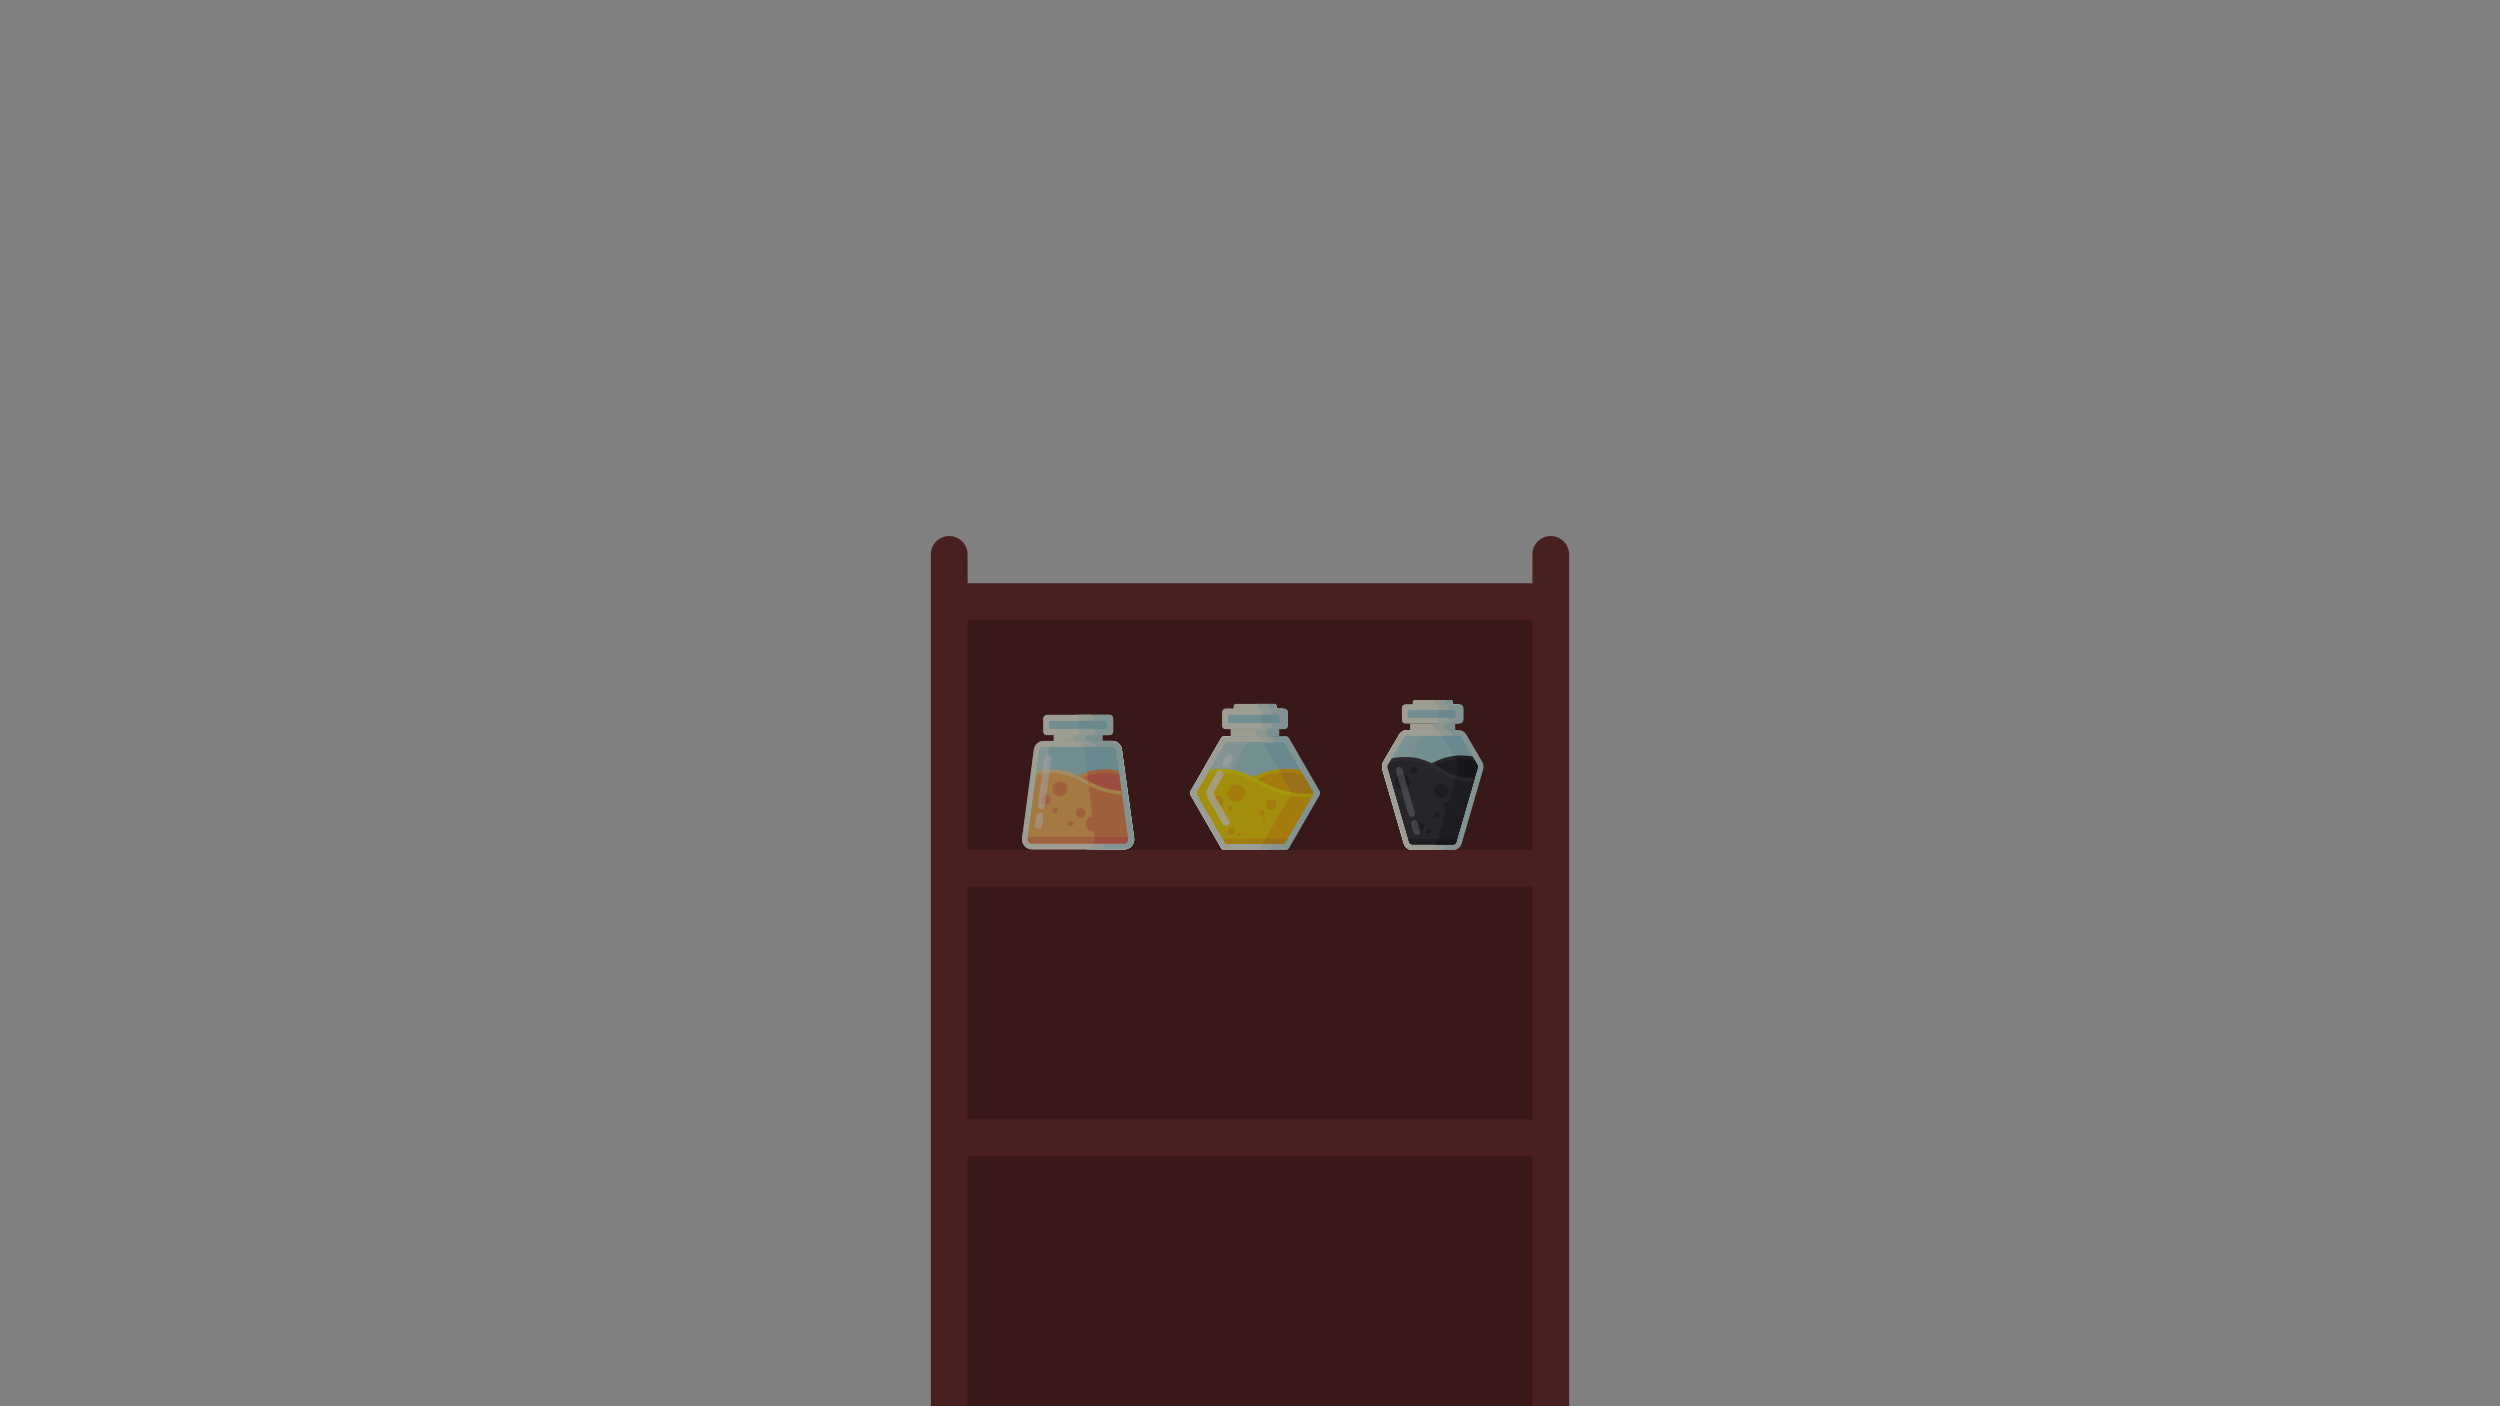 <?xml version="1.0" encoding="utf-8"?>
<!-- Generator: Adobe Illulstrator 22.1.0, SVG Export Plug-In . SVG Version: 6.00 Build 0)  -->
<svg version="1.1" id="Layer_1" xmlns="http://www.w3.org/2000/svg" xmlns:xlink="http://www.w3.org/1999/xlink" x="0px" y="0px"
	 viewBox="0 0 1920 1080" style="enable-background:new 0 0 1920 1080;" xml:space="preserve" class="potion-rack-left-svg">
<rect x="0" y="0" width="1920" height="1080" fill="#808080" stroke="none"/>
<style type="text/css">
	.lst0{fill:#381818;}
	.lst1{fill:#492020;}
	.lst2{fill:#F1F5D7;}
	.lst3{fill:#D6EBD4;}
	.lst4{fill:#B8E0D5;}
	.lst5{fill:#F3F7DE;}
	.lst6{fill:#DDEEDB;}
	.lst7{fill:#C4E5DC;}
	.lst8{fill:#AADCD9;}
	.lst9{fill:#9ED3D7;}
	.lst10{fill:#FFB957;}
	.lst11{fill:#F7914F;}
	.lst12{fill:#FFD889;}
	.lst13{fill:#F26F51;}
	.lst14{fill:#FEC763;}
	.lst15{opacity:0.5;fill:#FFFFFF;mix-blend-mode:soft-light;}
	.lst16{fill:#F99D5C;}
	.lst17{opacity:0.4;fill:#1c1923;enable-background:new;}
	.lst18{opacity:0.81;fill:#F3F7DE;}
	.lst19{opacity:0.81;fill:#AADCD9;}
	.lst20{fill:#FFDC00;}
	.lst21{fill:#FFBE00;}
	.lst22{fill:#FFF000;}
	.lst23{fill:#EDA80F;}
	.lst24{opacity:0.7;fill:#FFFFFF;mix-blend-mode:soft-light;}
	.lst25{opacity:0.2;fill:#FFFFFF;mix-blend-mode:soft-light;}
	.lst26{fill:#2D2D2D;}
	.lst27{fill:#1E1E1E;}
	.lst28{fill:#373737;}
	.lst29{fill:#141414;}
	.lst30{opacity:0.25;fill:#FFFFFF;mix-blend-mode:soft-light;}
</style>
<g>
	<rect x="733.8" y="460.7" class="lst0" width="456" height="619.3"/>
	<path class="lst1" d="M1191,411.7c-3.9,0-7.4,1.6-10,4.1s-4.1,6.1-4.1,10
		v22.1H743.1v-22.1c0-7.8-6.3-14.1-14.1-14.1
		c-3.9,0-7.4,1.6-10,4.1c-2.5,2.5-4.1,6.1-4.1,10V1080h28.2V887.9
		h433.8V1080h28.2V425.8C1205.1,418,1198.8,411.7,1191,411.7z M1176.9,476
		v176.8H743.1V476H1176.9z M743.1,859.7V681h433.8v178.7H743.1z"/>
</g>
<g class="potion-1 potion potion-light-1">
	<g>
		<polygon class="lst2" points="840.345,569.011 823.444,569.047 809.275,569.076 809.266,564.503
			840.334,564.438 840.334,564.467 		"/>
		<path class="lst3" d="M840.268,569.03l-14.903,0.031
			c-0.654,0.001-1.185-0.692-1.186-1.548l-0.007-1.474
			c-0.001-0.857,0.528-1.552,1.182-1.554l14.903-0.031
			c0.654-0.001,1.185,0.692,1.186,1.549l0.007,1.474
			C841.451,568.333,840.922,569.028,840.268,569.03z"/>
		<path class="lst4" d="M846.749,569.055h-12.02c-0.652,0-1.181-0.689-1.182-1.54
			l-0.006-1.491c-0.001-0.851,0.527-1.543,1.18-1.544l12.023-0.021
			c0,0.157-0.003,1.341-0.003,1.54L846.749,569.055z"/>
		<path class="lst5" d="M863.532,652.333h-71.052c-4.585,0-8.12-4.038-7.516-8.582
			l9.077-68.136c0.501-3.766,3.714-6.579,7.514-6.579h52.571
			c3.862,0,7.107,2.905,7.534,6.743l9.406,68.136
			C871.563,648.406,868.048,652.333,863.532,652.333z"/>
		<path class="lst6" d="M863.462,652.333h-30.307c3.162,0,5.832-1.926,6.98-4.62
			c0.492-1.155,0.704-2.45,0.554-3.798l-7.558-68.136
			c-0.083-0.748-0.273-1.462-0.556-2.123c-1.159-2.737-3.868-4.62-6.978-4.62
			h28.459c3.862,0,7.107,2.905,7.534,6.743l9.406,68.136
			C871.493,648.406,867.978,652.333,863.462,652.333z"/>
		<path class="lst7" d="M863.532,652.333h-21.168c3.162,0,5.832-1.926,6.98-4.62
			c0.492-1.155,0.704-2.45,0.554-3.798l-7.558-68.136
			c-0.083-0.748-0.273-1.462-0.556-2.123c-1.159-2.737-3.868-4.62-6.978-4.62
			h19.32c3.862,0,7.107,2.905,7.534,6.743l9.406,68.136
			C871.563,648.406,868.048,652.333,863.532,652.333z"/>
		<path class="lst8" d="M792.271,647.713c-1.168,0-1.897-0.633-2.227-1.01
			c-0.33-0.377-0.862-1.183-0.707-2.341l9.076-68.136
			c0.195-1.465,1.457-2.569,2.935-2.569l52.57-0
			c1.511,0,2.776,1.132,2.943,2.634l7.558,68.136
			c0.127,1.144-0.407,1.933-0.737,2.301c-0.33,0.368-1.055,0.986-2.206,0.986
			L792.271,647.713z"/>
		<path class="lst8" d="M865.528,646.727c-0.329,0.368-1.053,0.987-2.205,0.987h-71.052
			c-1.17,0-1.898-0.634-2.229-1.011c-0.329-0.377-0.861-1.183-0.706-2.341
			l4.526-33.98l0.375-2.813l0.249-1.878l1.423-10.676l0.397-2.977l0.26-1.961
			l0.181-1.362l0.187-1.406l0.235-1.757l1.242-9.327
			c0.196-1.465,1.456-2.569,2.935-2.569h52.571c1.51,0,2.776,1.131,2.942,2.633
			l9.406,68.136C866.393,645.57,865.858,646.359,865.528,646.727z"/>
		<path class="lst9" d="M865.528,646.727c-0.329,0.368-1.053,0.987-2.205,0.987h-23.188
			c0.492-1.155,0.704-2.45,0.554-3.798l-7.558-68.136
			c-0.083-0.748-0.273-1.462-0.556-2.123h21.342c1.51,0,2.776,1.131,2.942,2.633
			l2.173,15.743l0.412,2.981l1.733,12.559l0.388,2.814l4.699,34.039
			C866.393,645.57,865.858,646.359,865.528,646.727z"/>
		<path class="lst9" d="M865.552,646.727c-0.309,0.346-0.965,0.911-1.994,0.979
			c-0.061,0.005-0.124,0.007-0.189,0.007h-23.21
			c0.492-1.155,0.704-2.45,0.554-3.798l-4.516-40.707l-0.366-3.304l-0.477-4.295
			l-0.31-2.805l-1.889-17.025c-0.083-0.748-0.273-1.462-0.556-2.123h21.342
			c1.51,0,2.776,1.131,2.942,2.633l2.173,15.737l0.41,2.981l1.735,12.562
			l0.388,2.814l4.699,34.041C866.417,645.57,865.883,646.359,865.552,646.727z"/>
		<path class="lst7" d="M808.461,573.656c-1.478,0-2.739,1.103-2.935,2.569l-9.075,68.136
			c-0.155,1.159,0.377,1.964,0.706,2.341c0.331,0.377,1.059,1.011,2.229,1.011
			h-7.115c-1.17,0-1.898-0.634-2.229-1.011c-0.329-0.377-0.861-1.183-0.706-2.341
			l9.075-68.136c0.196-1.465,1.456-2.569,2.935-2.569H808.461z"/>
		<path class="lst5" d="M854.864,561.527c0.002,0.795-0.307,1.543-0.867,2.105
			c-0.56,0.562-1.306,0.872-2.101,0.874h-48.082c-1.634,0-2.58-1.262-2.583-2.898
			l-0.015-9.554c-0.002-0.795,0.307-1.541,0.867-2.103
			c0.56-0.562,1.305-0.937,2.099-0.939h47.833
			c1.589,0.07,2.833,1.371,2.835,2.96L854.864,561.527z"/>
		<path class="lst7" d="M854.864,561.527c0.002,0.795-0.307,1.543-0.867,2.105
			c-0.56,0.562-1.306,0.872-2.101,0.874h-21.329
			c0.795-0.002,1.541-0.312,2.101-0.874s0.869-1.31,0.867-2.105l-0.002-1.584
			l-0.011-6.276l-0.002-1.695c-0.002-1.589-1.246-2.89-2.835-2.96h21.329
			c1.589,0.07,2.833,1.371,2.835,2.96L854.864,561.527z"/>
		<path class="lst6" d="M840.272,561.526c0.002,0.795-0.307,1.543-0.867,2.105
			c-0.56,0.562-1.307,0.872-2.101,0.874h-11.351
			c0.795-0.002,1.541-0.312,2.101-0.874c0.56-0.562,0.869-1.31,0.867-2.105
			l-0.015-9.554c-0.002-1.589-1.245-2.89-2.835-2.96h11.351
			c1.589,0.07,2.833,1.371,2.835,2.96L840.272,561.526z"/>
		<path class="lst8" d="M850.249,558.668c0,0.682-0.551,1.236-1.234,1.238l-20.097,0.03
			h-0.527l-21.318,0.031c-0.684,0.002-1.236-0.551-1.238-1.234l-0.006-3.805
			c-0.002-0.682,0.551-1.236,1.233-1.238l19.121-0.028l2.735-0.004l20.087-0.03
			c0.477-0.002,0.891,0.268,1.096,0.663c0.018,0.033,0.035,0.068,0.05,0.105
			c0.015,0.031,0.026,0.063,0.037,0.098c0.035,0.116,0.055,0.24,0.055,0.368
			L850.249,558.668z"/>
		<path class="lst10" d="M865.552,646.727c-0.329,0.368-1.054,0.987-2.206,0.987h-71.081
			c-1.17,0-1.899-0.634-2.23-1.011c-0.329-0.377-0.862-1.183-0.706-2.341
			l4.527-33.98l0.375-2.813c13.08-1.14,20.548-5.108,27.773-8.948
			c0.823-0.436,1.66-0.881,2.505-1.321c0.647-0.336,1.296-0.669,1.947-0.992
			c0.423-0.211,0.834-0.41,1.235-0.602c1.586-0.758,3.019-1.373,4.433-1.909
			c1.564-0.593,3.122-1.092,4.698-1.499c3.701-0.957,7.493-1.412,11.639-1.412
			h0.083c3.978,0.007,7.43,0.383,10.508,1.148l0.412,2.981l1.734,12.559
			l0.388,2.814l4.701,34.039C866.417,645.57,865.883,646.359,865.552,646.727z"/>
		<path class="lst11" d="M865.552,646.727c-0.329,0.368-1.054,0.987-2.206,0.987h-71.081
			c-1.17,0-1.899-0.634-2.23-1.011c-0.329-0.377-0.862-1.183-0.706-2.341
			l4.527-33.98c16.805-1.336,24.978-7.185,33.835-11.592
			c1.046-0.519,2.1-1.02,3.182-1.488c0.732-0.322,1.475-0.626,2.235-0.915
			c1.287-0.488,2.621-0.928,4.025-1.305c3.313-0.891,7.012-1.432,11.408-1.425
			c4.478,0.007,8.034,0.516,10.924,1.356l6.824,49.413
			C866.417,645.57,865.883,646.359,865.552,646.727z"/>
		<path class="lst11" d="M866.197,645.583c-0.03,0.096-0.061,0.188-0.096,0.275
			c-0.018,0.042-0.037,0.085-0.055,0.126c-0.039,0.083-0.078,0.161-0.12,0.233
			c-0.124,0.216-0.259,0.386-0.37,0.51c-0.31,0.347-0.976,0.918-2.018,0.979
			c-0.061,0.005-0.124,0.007-0.188,0.007h-23.21
			c0.492-1.155,0.704-2.45,0.554-3.798l-4.516-40.707l-0.366-3.304l-0.477-4.295
			l-0.31-2.805c0.599-0.183,1.199-0.353,1.802-0.508
			c3.701-0.957,7.494-1.412,11.64-1.412h0.083
			c3.969,0.007,7.414,0.381,10.487,1.142c0.007,0.002,0.013,0.004,0.02,0.006
			l0.412,2.981l1.735,12.559l0.388,2.814l4.701,34.039
			C866.341,644.864,866.293,645.252,866.197,645.583z"/>
		<path class="lst12" d="M865.553,646.727c-0.329,0.368-1.054,0.987-2.205,0.987h-71.081
			c-1.17,0-1.899-0.634-2.23-1.011c-0.329-0.377-0.861-1.183-0.706-2.341
			l4.528-33.98l0.375-2.813l0.25-1.878l1.423-10.676l0.398-2.977
			c3.084-0.769,6.544-1.146,10.534-1.153h0.083c5.914,0,11.105,0.924,16.339,2.911
			c1.414,0.536,2.847,1.151,4.433,1.909c0.401,0.192,0.812,0.392,1.235,0.602
			c0.651,0.323,1.302,0.658,1.947,0.994c0.845,0.438,1.682,0.883,2.503,1.319
			c1.444,0.769,2.899,1.541,4.404,2.295c6.04,3.023,12.926,5.747,23.419,6.656
			l5.089,36.854C866.419,645.57,865.884,646.359,865.553,646.727z"/>
		<path class="lst10" d="M865.552,646.727c-0.329,0.368-1.053,0.987-2.205,0.987h-71.082
			c-1.17,0-1.898-0.634-2.229-1.011c-0.329-0.377-0.861-1.183-0.706-2.341
			l0.211-1.576l6.364-47.77c2.892-0.841,6.451-1.351,10.934-1.358
			c6.259-0.009,11.11,1.089,15.436,2.729c0.76,0.288,1.502,0.593,2.234,0.913
			c1.083,0.469,2.136,0.97,3.182,1.489c3.409,1.696,6.714,3.605,10.45,5.389
			c5.986,2.857,13.073,5.391,23.445,6.209l4.219,30.551l0.033,0.237l0.222,1.611
			l0.227,1.641C866.417,645.57,865.883,646.359,865.552,646.727z"/>
		<circle class="lst11" cx="814.006" cy="605.812" r="5.733"/>
		<circle class="lst11" cx="803.335" cy="614.111" r="3.681"/>
		<circle class="lst11" cx="810.18" cy="622.485" r="2.088"/>
		<path class="lst13" d="M866.194,645.583c-0.03,0.096-0.061,0.188-0.096,0.275
			c-0.018,0.042-0.037,0.085-0.055,0.126c-0.039,0.083-0.078,0.161-0.12,0.233
			c-0.124,0.216-0.259,0.386-0.37,0.51c-0.31,0.347-0.976,0.918-2.018,0.979
			c-0.061,0.005-0.124,0.007-0.188,0.007h-23.21
			c0.492-1.155,0.704-2.45,0.554-3.798l-4.516-40.707l-0.366-3.304l-0.477-4.295
			c0.588-0.187,1.188-0.364,1.802-0.529c3.313-0.891,7.013-1.432,11.409-1.425
			c4.466,0.007,8.016,0.514,10.901,1.351c0.007,0.002,0.015,0.004,0.022,0.006
			l1.735,12.559l0.388,2.814l4.701,34.039
			C866.338,644.864,866.29,645.252,866.194,645.583z"/>
		<circle class="lst11" cx="829.986" cy="624.324" r="3.753"/>
		<circle class="lst11" cx="822.344" cy="632.312" r="2.129"/>
		<path class="lst14" d="M866.189,645.583c-0.028,0.096-0.061,0.188-0.096,0.275
			c-0.018,0.042-0.037,0.085-0.055,0.126c-0.037,0.083-0.078,0.161-0.12,0.233
			c-0.124,0.216-0.259,0.386-0.37,0.51c-0.31,0.347-0.976,0.918-2.018,0.979
			c-0.061,0.005-0.124,0.007-0.189,0.007h-23.21
			c0.492-1.155,0.704-2.45,0.554-3.798l-4.516-40.707l-0.366-3.304
			c0.65,0.338,1.307,0.676,1.974,1.011c6.035,3.021,12.915,5.743,23.397,6.654
			c0.007,0,0.015,0.002,0.022,0.002h0.002l5.089,36.854
			C866.335,644.864,866.287,645.252,866.189,645.583z"/>
		<circle class="lst11" cx="839.52" cy="632.695" r="5.847"/>
		<path class="lst11" d="M866.307,644.771c0,0.059-0.002,0.118-0.005,0.174
			c-0.002,0.05-0.007,0.098-0.013,0.144c-0.006,0.072-0.017,0.142-0.03,0.209
			c-0.009,0.046-0.018,0.092-0.028,0.135c-0.013,0.052-0.026,0.102-0.039,0.15
			c-0.072,0.24-0.168,0.453-0.272,0.634c-0.02,0.035-0.041,0.07-0.063,0.103
			c-0.026,0.042-0.054,0.083-0.081,0.122c-0.031,0.044-0.061,0.087-0.092,0.126
			c-0.046,0.059-0.091,0.113-0.133,0.159c-0.096,0.109-0.227,0.238-0.395,0.368
			c-0.033,0.026-0.068,0.054-0.105,0.078c-0.035,0.026-0.074,0.052-0.113,0.078
			c-0.039,0.024-0.079,0.05-0.122,0.074c-0.043,0.024-0.085,0.048-0.129,0.07
			c-0.044,0.024-0.091,0.046-0.139,0.067c-0.048,0.022-0.096,0.042-0.148,0.061
			c-0.1,0.039-0.207,0.072-0.32,0.102c-0.113,0.028-0.231,0.05-0.355,0.067
			c-0.004,0.002-0.007,0.002-0.013,0.002c-0.057,0.005-0.118,0.011-0.179,0.015
			c-0.011,0.002-0.022,0.004-0.033,0.002c-0.05,0.004-0.1,0.006-0.152,0.006
			h-23.214c0.492-1.155,0.704-2.45,0.554-3.798l-0.331-2.979l-4.186-37.728
			c0.645,0.325,1.301,0.649,1.97,0.968c5.98,2.855,13.063,5.387,23.423,6.207
			c0.007,0,0.015,0.002,0.022,0.002l4.219,30.551l0.033,0.237l0.449,3.252
			C866.302,644.544,866.307,644.661,866.307,644.771z"/>
		<path class="lst15" d="M805.236,579.675L805.236,579.675
			c1.483,0.208,2.517,1.58,2.308,3.063L802.431,619.123
			c-0.208,1.483-1.58,2.517-3.063,2.308l0,0c-1.483-0.208-2.517-1.58-2.308-3.063
			l5.114-36.385C802.381,580.5,803.753,579.466,805.236,579.675z"/>
		<path class="lst15" d="M801.294,627.191l-0.981,6.988c-0.209,1.482-1.58,2.516-3.064,2.307
			c-1.372-0.192-2.358-1.381-2.335-2.732c0.001-0.052,0.004-0.103,0.008-0.155
			l0-0.009l0.987-7.021c0.209-1.484,1.58-2.517,3.064-2.309
			C800.411,624.462,801.428,625.759,801.294,627.191z"/>
		<path class="lst9" d="M850.249,558.668c0,0.682-0.551,1.236-1.234,1.238l-20.107,0.03
			v-6.278l20.098-0.03c0.477-0.002,0.891,0.268,1.096,0.663
			c0.018,0.033,0.035,0.068,0.05,0.105c0.015,0.031,0.026,0.063,0.037,0.098
			c0.035,0.116,0.055,0.24,0.055,0.368L850.249,558.668z"/>
		<path class="lst11" d="M865.557,646.727c-0.329,0.368-1.053,0.987-2.205,0.987h-71.082
			c-1.17,0-1.898-0.634-2.229-1.011c-0.329-0.377-0.861-1.183-0.706-2.341
			l0.211-1.576h76.521l0.227,1.641C866.422,645.57,865.888,646.359,865.557,646.727z"
			/>
		<path class="lst16" d="M840.648,643.515l-0.083-0.721
			C840.573,642.846,840.615,643.114,840.648,643.515z"/>
		<path class="lst13" d="M865.557,646.727c-0.329,0.368-1.053,0.987-2.205,0.987h-23.201
			c0.623-1.373,0.582-3.197,0.497-4.195c0-0.002,0-0.004,0-0.004
			c-0.033-0.401-0.076-0.669-0.083-0.721c-0.002-0.006-0.002-0.009-0.002-0.009
			h25.504l0.227,1.641C866.422,645.57,865.888,646.359,865.557,646.727z"/>
	</g>
	<path class="lst17" d="M871.066,643.916l-9.406-68.136c-0.427-3.838-3.672-6.743-7.534-6.743
		h-0.07h-7.307l-0.007-3.038c0-0.185,0.002-1.224,0.002-1.493h5.152
		c0.795-0.002,1.541-0.312,2.101-0.874c0.56-0.562,0.869-1.31,0.867-2.105
		l-0.015-9.554c-0.002-1.589-1.245-2.89-2.835-2.96h-14.584
		c-0.002-0-0.005-0.001-0.007-0.001h-11.351
		c0.002,0,0.005,0,0.007,0.001h-21.898
		c-0.795,0.002-1.539,0.377-2.099,0.939s-0.869,1.308-0.867,2.103l0.015,9.554
		c0.004,1.635,0.95,2.898,2.583,2.898h5.452l0.009,4.531h-7.72
		c-3.799,0-7.013,2.813-7.514,6.579l-9.077,68.136
		c-0.604,4.544,2.931,8.582,7.516,8.582h40.676h9.208h21.098h0.07
		C868.048,652.333,871.563,648.406,871.066,643.916z"/>
</g>
<g class="potion-2 potion potion-light-2">
	<g>
		<g>
			<polygon class="lst2" points="979.587,565.41 973.648,565.423 964.215,565.444 962.442,565.448
				945.258,565.476 945.269,559.921 980.513,559.923 			"/>
			<path class="lst3" d="M979.201,559.951l0.011,5.512l-1.815,0.013l-11.682,0.021
				c-0.581,0-1.025-0.768-1.027-1.565l-0.006-2.442
				c-0.002-0.876,0.534-1.567,1.198-1.567c0,0,9.922-0.001,9.946-0.001
				C975.827,559.933,979.201,559.951,979.201,559.951z"/>
			<path class="lst4" d="M982.399,565.465l-8.376,0.013c-0.555,0-0.956-0.776-0.958-1.53
				l-0.006-2.45c0-0.838,0.495-1.575,1.136-1.575c0.021,0,8.192-0.002,8.192-0.002
				L982.399,565.465z"/>
		</g>
		<g>
			<path class="lst2" d="M980.343,542.176v4.06c0,0.859-0.844,1.562-1.875,1.562H949.349
				c-1.031,0-1.875-0.703-1.875-1.562v-4.06c0-0.86,0.844-1.563,1.875-1.563
				h29.12C979.499,540.612,980.343,541.315,980.343,542.176z"/>
			<path class="lst4" d="M980.343,542.176v4.06c0,0.859-0.844,1.562-1.875,1.562h-6.961
				c-1.031,0-1.875-0.703-1.875-1.562v-4.06c0-0.86,0.844-1.563,1.875-1.563
				h6.961C979.499,540.612,980.343,541.315,980.343,542.176z"/>
			<path class="lst3" d="M974.345,542.175v4.06c0,0.859-0.844,1.562-1.875,1.562h-8.406
				c1.031,0,1.875-0.703,1.875-1.562v-4.06c0-0.86-0.844-1.563-1.875-1.563
				h8.406C973.501,540.612,974.345,541.315,974.345,542.175z"/>
			<path class="lst5" d="M987.334,556.903c0.002,0.806-0.311,1.565-0.879,2.135
				c-0.568,0.57-1.325,0.885-2.131,0.887h-43.151
				c-0.557,0-1.037-0.144-1.427-0.401c-0.27-0.176-0.497-0.405-0.677-0.677
				c-0.337-0.502-0.516-1.147-0.517-1.861l-0.015-9.692
				c-0.002-0.784,0.292-1.52,0.832-2.083c0.015-0.017,0.03-0.034,0.047-0.051
				c0.024-0.024,0.049-0.049,0.075-0.071l0.034-0.034
				c0.553-0.512,1.265-0.845,2.021-0.847h42.898
				c1.612,0.071,2.872,1.391,2.874,3.003L987.334,556.903z"/>
			<path class="lst7" d="M989.207,556.904c0.002,0.806-0.311,1.565-0.879,2.135
				s-1.325,0.885-2.131,0.887h-19.762c0.058,0,0.116-0.002,0.174-0.006h0.008
				c0.058-0.004,0.114-0.008,0.171-0.017c0.002,0.002,0.006,0.002,0.008,0
				c0.669-0.081,1.29-0.381,1.771-0.864c0.568-0.57,0.881-1.329,0.879-2.135
				l-0.002-1.607v-0.015l-0.011-6.351v-0.017l-0.002-1.702
				c-0.002-1.612-1.263-2.932-2.876-3.003h19.762
				c1.612,0.071,2.874,1.391,2.876,3.003L989.207,556.904z"/>
			<path class="lst6" d="M977.123,556.903c0.002,0.806-0.311,1.565-0.879,2.135
				s-1.325,0.885-2.131,0.887h-8.327c0.806-0.002,1.563-0.317,2.131-0.887
				s0.866-1.329,0.864-2.135v-9.692c-0.002-1.612-1.263-2.932-2.876-3.003h8.327
				c1.612,0.071,2.874,1.391,2.876,3.003L977.123,556.903z"/>
			<path class="lst8" d="M982.651,554.003c0,0.692-0.559,1.254-1.252,1.256l-12.616,0.024
				l-4.021,0.006h-0.534l-19.75,0.032c-0.694,0.002-1.254-0.559-1.256-1.252
				l-0.006-3.86c-0.002-0.692,0.559-1.254,1.25-1.256l17.522-0.028l2.774-0.004
				l4.021-0.006l12.606-0.024c0.484-0.002,0.904,0.272,1.112,0.673
				c0.019,0.034,0.036,0.069,0.051,0.107c0.015,0.032,0.026,0.064,0.037,0.099
				c0.036,0.118,0.056,0.244,0.056,0.373L982.651,554.003z"/>
			<path class="lst9" d="M982.651,554.003c0,0.692-0.559,1.254-1.252,1.256l-12.617,0.024
				l-0.001-6.368l12.608-0.024c0.484-0.002,0.904,0.272,1.112,0.673
				c0.019,0.034,0.036,0.069,0.051,0.107c0.015,0.032,0.026,0.064,0.037,0.099
				c0.036,0.118,0.056,0.244,0.056,0.373L982.651,554.003z"/>
		</g>
		<path class="lst7" d="M1013.4,610.612l-23.451,40.62
			c-0.542,0.937-1.543,1.516-2.626,1.516h-46.904c-1.083,0-2.085-0.579-2.626-1.516
			l-23.451-40.62c-0.542-0.939-0.542-2.094,0-3.033l23.451-40.618
			c0.542-0.939,1.543-1.517,2.626-1.517h46.904c1.083,0,2.085,0.577,2.626,1.517
			l23.451,40.618C1013.942,608.518,1013.942,609.673,1013.4,610.612z"/>
		<path class="lst6" d="M1000.029,610.612l-23.453,40.62
			c-0.542,0.937-1.543,1.516-2.626,1.516h-33.53
			c-1.083,0-2.085-0.579-2.626-1.516l-23.451-40.62
			c-0.542-0.939-0.542-2.094,0-3.033l23.451-40.618
			c0.542-0.939,1.543-1.517,2.626-1.517h33.53c1.083,0,2.084,0.577,2.626,1.517
			l23.453,40.618C1000.571,608.518,1000.571,609.673,1000.029,610.612z"/>
		<path class="lst18" d="M991.344,610.612l-23.453,40.62
			c-0.542,0.937-1.543,1.516-2.626,1.516h-24.846c-1.083,0-2.085-0.579-2.626-1.516
			l-23.451-40.62c-0.542-0.939-0.542-2.094,0-3.033l23.451-40.618
			c0.542-0.939,1.543-1.517,2.626-1.517h24.846c1.084,0,2.085,0.577,2.626,1.517
			l23.453,40.618C991.886,608.518,991.886,609.673,991.344,610.612z"/>
		<path class="lst9" d="M1008.302,609.634c-0.062,0.392-0.197,0.776-0.401,1.13
			l-0.583,1.007v0.002l-0.388,0.675l-1.305,2.259l-1.498,2.594l-17.398,30.134
			c-0.225,0.388-0.639,0.628-1.087,0.628h-43.544
			c-0.448,0-0.862-0.24-1.087-0.628l-17.602-30.49l-1.487-2.578l-1.014-1.756
			l-1.091-1.89c-0.161-0.279-0.277-0.579-0.349-0.885
			c-0.188-0.793-0.073-1.64,0.347-2.368l7.65-13.249l0.65-1.125l1.19-2.064
			l0.456-0.787l11.249-19.486c0.225-0.388,0.639-0.626,1.087-0.626h43.544
			c0.448,0,0.862,0.238,1.087,0.628l11.283,19.542l0.787,1.365l0.888,1.537
			l1.136,1.968l6.486,11.232l0.59,1.023
			C1008.293,608.104,1008.426,608.884,1008.302,609.634z"/>
		<path class="lst7" d="M992.18,609.095l-22.497,38.967h-27.476
			c-0.516,0-0.993-0.275-1.251-0.722l-21.06-36.478
			c-0.631-1.093-0.631-2.44,0-3.533l21.113-36.569
			c0.225-0.39,0.641-0.63,1.091-0.63h27.583L992.18,609.095z"/>
		<polygon class="lst19" points="992.18,609.095 991.022,611.101 989.59,613.583 969.684,648.062
			958.119,648.062 937.838,612.934 936.412,610.464 935.623,609.095 944.193,594.251
			945.676,591.682 958.119,570.13 969.684,570.13 981.906,591.3 983.405,593.896 		"/>
		<path class="lst20" d="M1008.302,609.634c-0.062,0.392-0.197,0.776-0.401,1.13
			l-0.583,1.007v0.002l-0.388,0.675l-1.305,2.259l-1.498,2.594l-17.398,30.134
			c-0.225,0.388-0.639,0.628-1.087,0.628h-43.544
			c-0.448,0-0.862-0.24-1.087-0.628l-17.602-30.49l-1.487-2.578l-1.014-1.756
			l-1.091-1.89c-0.161-0.279-0.277-0.579-0.349-0.885
			c19.091-0.386,28.752-5.562,38.108-10.574c0.572-0.306,1.142-0.611,1.71-0.911
			c0.195-0.105,0.39-0.208,0.583-0.311l0.617-0.326h0.004
			c0.201-0.105,0.401-0.21,0.604-0.313c0.426-0.221,0.855-0.442,1.29-0.662
			c6.404-3.243,13.739-6.233,24.898-6.25h0.116c4.291,0,8.059,0.384,11.403,1.177
			l0.888,1.537l1.136,1.968l6.486,11.232l0.59,1.023
			C1008.293,608.104,1008.426,608.884,1008.302,609.634z"/>
		<path class="lst21" d="M1008.302,609.634c-0.062,0.392-0.197,0.776-0.401,1.13
			l-0.583,1.007v0.002l-0.388,0.675l-1.305,2.259l-1.498,2.594l-17.398,30.134
			c-0.225,0.388-0.639,0.628-1.087,0.628h-43.544
			c-0.448,0-0.862-0.24-1.087-0.628l-17.602-30.49l-1.487-2.578l-1.014-1.756
			c20.45-0.679,30.443-6.891,40.275-12.085h0.002
			c0.401-0.212,0.8-0.422,1.202-0.63c1.027-0.534,2.058-1.054,3.104-1.55
			c6.029-2.872,12.541-5.029,21.794-5.044c5.699-0.009,10.074,0.709,13.54,1.871
			l6.486,11.232l0.59,1.023C1008.293,608.104,1008.426,608.884,1008.302,609.634z"/>
		<path class="lst22" d="M1008.302,609.634c-0.062,0.392-0.197,0.776-0.401,1.13
			l-0.583,1.007v0.002l-0.388,0.675l-1.305,2.259l-1.498,2.594l-17.398,30.134
			c-0.225,0.388-0.639,0.628-1.087,0.628h-43.544
			c-0.448,0-0.862-0.24-1.087-0.628l-17.602-30.49l-1.487-2.578l-1.014-1.756
			l-1.091-1.89c-0.161-0.279-0.277-0.579-0.349-0.885
			c-0.188-0.793-0.073-1.64,0.347-2.368l7.65-13.249l0.65-1.125l1.19-2.064
			c2.45-0.358,5.106-0.536,8.003-0.542h0.092c11.013,0,18.517,2.999,24.982,6.25
			c0.022,0.011,0.045,0.022,0.067,0.034c0.409,0.206,0.815,0.414,1.222,0.622
			c0.605,0.313,1.215,0.632,1.818,0.95c0.523,0.277,1.044,0.555,1.556,0.827
			c9.682,5.144,19.694,10.464,40.076,10.464h0.193L1008.302,609.634z"/>
		<path class="lst20" d="M1006.93,612.448l-1.305,2.259l-1.498,2.594l-15.492,26.833
			l-1.906,3.301c-0.225,0.388-0.639,0.628-1.087,0.628h-43.544
			c-0.448,0-0.862-0.24-1.087-0.628l-1.906-3.301l-15.696-27.189l-1.487-2.578
			l-1.014-1.756l-1.091-1.89c-0.161-0.279-0.277-0.579-0.349-0.885
			c-0.188-0.793-0.073-1.64,0.347-2.368l7.65-13.249
			c2.765-0.577,6.006-0.911,9.849-0.919c9.335-0.013,15.889,2.16,21.972,5.05
			c0.637,0.304,1.269,0.615,1.899,0.932c0.401,0.202,0.8,0.407,1.202,0.613
			C973.087,605.416,983.545,612.41,1006.93,612.448z"/>
		<path class="lst21" d="M1008.317,609.634c-0.062,0.392-0.197,0.776-0.401,1.13
			l-0.583,1.007v0.002l-0.388,0.675l-1.305,2.259l-1.498,2.594l-17.398,30.134
			c-0.225,0.388-0.639,0.628-1.087,0.628h-15.958l19.906-34.479l1.41-2.443
			l0.022-0.039l1.159-2.006l-0.381-0.66l-8.394-14.539l-0.253-0.439l-1.247-2.158
			l-0.306-0.527c1.781-0.182,3.669-0.281,5.68-0.285h0.116
			c4.291,0,8.059,0.384,11.403,1.177l0.889,1.537l1.136,1.968l6.486,11.232
			l0.59,1.023C1008.308,608.104,1008.441,608.884,1008.317,609.634z"/>
		<path class="lst23" d="M1008.317,609.634c-0.062,0.392-0.197,0.776-0.401,1.13
			l-0.583,1.007v0.002l-0.388,0.675l-1.305,2.259l-1.498,2.594l-17.398,30.134
			c-0.225,0.388-0.639,0.628-1.087,0.628h-15.958l19.906-34.479l1.41-2.443
			l0.022-0.039l1.159-2.006l-0.381-0.66l-8.394-14.539l-0.253-0.439
			c1.316-0.101,2.69-0.156,4.132-0.157c5.699-0.009,10.074,0.709,13.54,1.871
			l6.486,11.232l0.59,1.023C1008.308,608.104,1008.441,608.884,1008.317,609.634z"/>
		<path class="lst20" d="M1008.317,609.634c-0.062,0.392-0.197,0.776-0.401,1.13
			l-0.583,1.007v0.002l-0.388,0.675l-1.305,2.259l-1.498,2.594l-17.398,30.134
			c-0.225,0.388-0.639,0.628-1.087,0.628h-15.958l19.906-34.479l1.41-2.443
			l0.022-0.039l1.159-2.006l-0.381-0.66c4.403,0.755,9.429,1.2,15.323,1.2
			h0.193L1008.317,609.634z"/>
		<path class="lst21" d="M1006.945,612.448l-1.305,2.259l-1.498,2.594l-15.492,26.833
			l-1.906,3.301c-0.225,0.388-0.639,0.628-1.087,0.628h-15.958l2.268-3.929
			l17.638-30.55l1.41-2.443C995.597,611.953,1000.828,612.438,1006.945,612.448z"/>
		<circle class="lst21" cx="945.712" cy="638.38" r="2.837"/>
		<circle class="lst21" cx="951.742" cy="640.683" r="1.47"/>
		<circle class="lst21" cx="944.91" cy="620.963" r="1.67"/>
		<circle class="lst21" cx="949.451" cy="609.156" r="6.79"/>
		<circle class="lst21" cx="935.391" cy="615.089" r="4.001"/>
		<path class="lst24" d="M942.983,634.016c-1.316,0.761-2.997,0.309-3.758-1.007
			L927.339,612.661c-1.249-2.164-1.249-4.83,0-6.993l7.228-12.542
			c0.759-1.314,2.443-1.766,3.757-1.007l-0.001,0.001
			c1.316,0.759,1.769,2.442,1.009,3.758l-7.158,12.419
			c-0.31,0.537-0.31,1.198-0,1.735l11.816,20.225
			C944.751,631.574,944.299,633.257,942.983,634.016z"/>
		<path class="lst15" d="M946.269,583.489l-2.508,4.347c-0.489,0.844-1.398,1.37-2.375,1.37
			c-0.48,0-0.952-0.127-1.368-0.367c-1.308-0.755-1.758-2.435-1.003-3.743
			l2.51-4.345c0.487-0.845,1.397-1.37,2.373-1.37
			c0.48,0,0.952,0.127,1.368,0.367c0.634,0.365,1.087,0.956,1.277,1.663
			C946.732,582.116,946.635,582.855,946.269,583.489z"/>
		<circle class="lst21" cx="976.356" cy="618.088" r="4.098"/>
		<circle class="lst21" cx="969.201" cy="624.578" r="2.057"/>
		<circle class="lst21" cx="970.704" cy="630.667" r="1.21"/>
		<path class="lst21" d="M988.636,644.134l-1.906,3.301
			c-0.225,0.388-0.639,0.628-1.087,0.628h-43.544
			c-0.448,0-0.862-0.24-1.087-0.628l-1.906-3.301H988.636z"/>
		<path class="lst23" d="M988.651,644.134l-1.906,3.301
			c-0.225,0.388-0.639,0.628-1.087,0.628h-15.958l2.268-3.929H988.651z"/>
	</g>
	<path class="lst17" d="M1013.4,610.612l-23.451,40.62
		c-0.542,0.937-1.543,1.516-2.626,1.516h-46.904c-1.083,0-2.085-0.579-2.626-1.516
		l-23.451-40.62c-0.542-0.939-0.542-2.094,0-3.033l23.451-40.618
		c0.542-0.939,1.543-1.516,2.626-1.516h4.838l0.011-5.519h-4.098
		c-0.557,0-1.037-0.144-1.427-0.401c-0.27-0.176-0.497-0.405-0.677-0.677
		c-0.337-0.502-0.516-1.147-0.517-1.861l-0.015-9.692
		c-0.002-0.784,0.292-1.52,0.832-2.083c0.015-0.017,0.03-0.034,0.047-0.051
		c0.024-0.024,0.049-0.049,0.075-0.071l0.034-0.034
		c0.553-0.512,1.265-0.845,2.021-0.847h5.929v-2.034
		c0-0.86,0.844-1.563,1.875-1.563h29.12c1.031,0,1.875,0.703,1.875,1.563v2.034
		h5.974c1.612,0.071,2.874,1.391,2.876,3.003l0.015,9.692
		c0.002,0.806-0.311,1.565-0.879,2.135c-0.568,0.57-1.325,0.885-2.131,0.887
		h-3.809l0.011,5.519h4.924c1.084,0,2.085,0.577,2.626,1.516l23.451,40.618
		C1013.942,608.518,1013.942,609.673,1013.4,610.612z"/>
</g>
<g class="potion-3 potion potion-light-3">
	<g>
		<path class="lst7" d="M1138.902,591.165l-16.464,56.821
			c-0.814,2.804-3.419,4.761-6.338,4.761h-31.622
			c-2.919,0-5.524-1.957-6.338-4.761l-16.464-56.821
			c-0.623-2.154-0.33-4.499,0.807-6.434l12.049-20.509
			c1.283-2.184,3.656-3.542,6.189-3.542h39.137c2.533,0,4.906,1.357,6.189,3.542
			l12.049,20.509C1139.232,586.666,1139.525,589.01,1138.902,591.165z"/>
		<path class="lst6" d="M1127.903,591.165l-16.464,56.821c-0.814,2.804-3.418,4.761-6.338,4.761
			h-20.623c-2.919,0-5.524-1.957-6.338-4.761l-16.464-56.821
			c-0.623-2.154-0.33-4.499,0.807-6.434l12.049-20.509
			c1.283-2.184,3.656-3.542,6.189-3.542h28.137c2.533,0,4.906,1.357,6.189,3.542
			l12.049,20.509C1128.233,586.666,1128.526,589.01,1127.903,591.165z"/>
		<path class="lst5" d="M1119.929,591.165l-16.464,56.821
			c-0.812,2.804-3.418,4.761-6.338,4.761h-12.649c-2.919,0-5.524-1.957-6.338-4.761
			l-16.464-56.821c-0.623-2.154-0.33-4.499,0.807-6.434l12.049-20.509
			c1.283-2.184,3.656-3.542,6.189-3.542h20.164c2.535,0,4.906,1.357,6.189,3.542
			l12.05,20.509C1120.259,586.666,1120.554,589.01,1119.929,591.165z"/>
		<path class="lst8" d="M1134.708,589.95l-2.113,7.291l-0.78,2.694l-13.571,46.836
			c-0.276,0.955-1.151,1.612-2.144,1.612h-31.622c-0.993,0-1.868-0.657-2.144-1.612
			l-13.245-45.714l-1.252-4.321l-1.968-6.786c-0.293-1.011-0.157-2.099,0.375-3.006
			l0.625-1.063l1.973-3.357l9.453-16.09c0.505-0.859,1.428-1.388,2.425-1.388
			h39.137c0.997,0,1.921,0.529,2.425,1.388l8.606,14.648l1.847,3.144l1.598,2.718
			C1134.865,587.851,1135.002,588.939,1134.708,589.95z"/>
		<path class="lst9" d="M1134.711,589.95l-16.464,56.821
			c-0.007,0.026-0.016,0.052-0.026,0.077c-0.002,0.009-0.005,0.016-0.009,0.024
			c-0.012,0.045-0.03,0.089-0.049,0.131c-0.007,0.019-0.016,0.038-0.023,0.056
			c-0.014,0.035-0.031,0.068-0.049,0.101c-0.038,0.077-0.082,0.152-0.131,0.223
			c-0.016,0.028-0.037,0.056-0.058,0.084c-0.042,0.058-0.087,0.114-0.136,0.168
			c-0.019,0.023-0.038,0.044-0.059,0.066c-0.04,0.042-0.084,0.082-0.127,0.122
			c-0.033,0.03-0.07,0.061-0.106,0.087c-0.382,0.299-0.861,0.471-1.372,0.471
			h-12.764c0.047-0.131,0.091-0.262,0.129-0.396l14.339-49.485l0.728-2.511
			l1.399-4.826c0.625-2.154,0.328-4.499-0.807-6.434l-0.967-1.646l-1.46-2.484
			l-9.138-15.556h12.298c0.999,0,1.921,0.529,2.427,1.388l8.604,14.648l1.847,3.144
			l1.597,2.718c0.065,0.112,0.124,0.225,0.178,0.342
			c0.089,0.194,0.162,0.393,0.217,0.597
			C1134.912,588.555,1134.908,589.269,1134.711,589.95z"/>
		<path class="lst25" d="M1065.862,589.95l16.464,56.821
			c0.278,0.955,1.151,1.612,2.146,1.612h12.764
			c-0.047-0.131-0.091-0.262-0.129-0.396l-16.466-56.821
			c-0.625-2.154-0.328-4.499,0.807-6.434l11.565-19.687h-12.298
			c-0.999,0-1.92,0.529-2.427,1.388l-12.049,20.511
			C1065.705,587.851,1065.569,588.939,1065.862,589.95z"/>
		<path class="lst26" d="M1134.708,589.95l-2.113,7.291l-0.78,2.694l-13.571,46.836
			c-0.276,0.955-1.151,1.612-2.144,1.612h-31.622c-0.993,0-1.868-0.657-2.144-1.612
			l-13.245-45.714l-1.252-4.321l0.765-0.059c13.302-1.016,20.714-4.986,27.879-8.827
			c0.66-0.353,1.313-0.702,1.966-1.048c0.416-0.22,0.812-0.426,1.191-0.622
			c1.348-0.697,2.488-1.255,3.591-1.758c4.19-1.912,10.118-4.108,18.835-4.124
			h0.075c3.249,0,6.137,0.257,8.749,0.782l1.847,3.144l1.598,2.718
			C1134.865,587.851,1135.002,588.939,1134.708,589.95z"/>
		<path class="lst27" d="M1134.708,589.95l-2.893,9.985l-13.571,46.836
			c-0.276,0.955-1.151,1.612-2.144,1.612h-31.622c-0.993,0-1.868-0.657-2.144-1.612
			l-13.245-45.714l-0.288-1.769c15.106-1.154,23.048-6.037,30.87-10.172
			c1.536-0.812,3.068-1.592,4.646-2.313c4.911-2.24,10.296-3.872,17.753-3.886
			c4.382-0.005,7.851,0.489,10.666,1.308l1.598,2.718
			C1134.865,587.851,1135.002,588.939,1134.708,589.95z"/>
		<path class="lst28" d="M1132.596,597.241l-0.78,2.694l-13.571,46.836
			c-0.276,0.955-1.151,1.612-2.144,1.612h-31.622c-0.993,0-1.868-0.657-2.144-1.612
			l-13.245-45.714l-1.252-4.321l-1.968-6.786c-0.293-1.011-0.157-2.099,0.375-3.006
			l0.625-1.063l1.973-3.357c3.015-0.77,6.428-1.151,10.345-1.156h0.094
			c6.43,0,11.881,1.107,17.677,3.59c0.845,0.36,1.73,0.765,2.678,1.224
			c0.393,0.189,0.796,0.389,1.212,0.599c1.943,0.976,3.797,2.104,5.76,3.298
			c5.973,3.63,12.148,7.385,21.752,7.385c1.051,0,2.141-0.045,3.235-0.138
			L1132.596,597.241z"/>
		<path class="lst26" d="M1131.816,599.935l-12.883,44.462l-0.688,2.374
			c-0.276,0.955-1.151,1.612-2.144,1.612h-31.622c-0.993,0-1.868-0.657-2.144-1.612
			l-0.688-2.374l-12.557-43.339l-3.219-11.108c-0.293-1.011-0.157-2.099,0.375-3.006
			l0.625-1.063c3.078-1.154,7.036-1.887,12.321-1.894
			c6.942-0.012,12.09,1.388,16.736,3.378c1.276,0.543,2.514,1.133,3.743,1.753
			C1108.052,593.332,1115.975,601.256,1131.816,599.935z"/>
		<circle class="lst27" cx="1089.8" cy="634.925" r="3.725"/>
		<circle class="lst27" cx="1097.497" cy="638.795" r="1.833"/>
		<path class="lst27" d="M1134.709,589.95l-2.112,7.291l-0.781,2.694l-13.571,46.836
			c-0.007,0.026-0.016,0.051-0.024,0.077c-0.002,0.009-0.005,0.016-0.009,0.024
			c-0.014,0.044-0.03,0.089-0.049,0.131c-0.007,0.019-0.016,0.038-0.023,0.056
			c-0.016,0.035-0.031,0.068-0.049,0.101c-0.038,0.077-0.082,0.152-0.131,0.223
			c-0.018,0.03-0.037,0.056-0.058,0.084c-0.042,0.058-0.087,0.114-0.136,0.168
			c-0.019,0.023-0.038,0.044-0.059,0.066c-0.04,0.042-0.084,0.082-0.127,0.122
			c-0.033,0.03-0.07,0.061-0.106,0.087c-0.382,0.299-0.861,0.471-1.372,0.471
			h-12.764c0.047-0.131,0.091-0.262,0.129-0.396l14.339-49.485l0.728-2.511
			l1.399-4.826c0.625-2.154,0.328-4.499-0.807-6.434l-0.967-1.646l-1.46-2.484
			c1.66-0.189,3.446-0.299,5.367-0.302h0.075c3.249,0,6.137,0.257,8.749,0.782
			l1.847,3.144l1.597,2.718c0.065,0.112,0.124,0.225,0.178,0.342
			c0.089,0.194,0.161,0.393,0.217,0.597
			C1134.91,588.555,1134.906,589.269,1134.709,589.95z"/>
		<circle class="lst27" cx="1077.219" cy="600.694" r="5.587"/>
		<circle class="lst27" cx="1085.881" cy="591.393" r="2.852"/>
		<path class="lst29" d="M1134.709,589.95l-2.112,7.291l-0.781,2.694l-13.571,46.836
			c-0.007,0.026-0.016,0.051-0.024,0.077c-0.002,0.009-0.005,0.016-0.009,0.024
			c-0.014,0.044-0.03,0.089-0.049,0.131c-0.007,0.019-0.016,0.038-0.023,0.056
			c-0.016,0.035-0.031,0.068-0.049,0.101c-0.038,0.077-0.082,0.152-0.131,0.223
			c-0.018,0.03-0.037,0.056-0.058,0.084c-0.042,0.058-0.087,0.114-0.136,0.168
			c-0.019,0.023-0.038,0.044-0.059,0.066c-0.04,0.042-0.084,0.082-0.127,0.122
			c-0.033,0.03-0.07,0.061-0.106,0.087c-0.382,0.299-0.861,0.471-1.372,0.471
			h-12.764c0.047-0.131,0.091-0.262,0.129-0.396l14.339-49.485l0.728-2.511
			l1.399-4.826c0.625-2.154,0.328-4.499-0.807-6.434l-0.967-1.646
			c1.241-0.108,2.542-0.166,3.913-0.168c4.382-0.005,7.851,0.489,10.666,1.308
			l1.597,2.718c0.065,0.112,0.124,0.225,0.178,0.342
			c0.089,0.194,0.161,0.393,0.217,0.597
			C1134.91,588.555,1134.906,589.269,1134.709,589.95z"/>
		<path class="lst26" d="M1132.597,597.241l-0.781,2.694l-13.571,46.836
			c-0.007,0.026-0.016,0.051-0.024,0.077c-0.002,0.009-0.005,0.016-0.009,0.024
			c-0.014,0.044-0.03,0.089-0.049,0.131c-0.007,0.019-0.016,0.038-0.023,0.056
			c-0.016,0.035-0.031,0.068-0.049,0.101c-0.038,0.077-0.082,0.152-0.131,0.223
			c-0.018,0.03-0.037,0.056-0.058,0.084c-0.042,0.058-0.087,0.114-0.136,0.168
			c-0.019,0.023-0.038,0.044-0.059,0.066c-0.04,0.042-0.084,0.082-0.127,0.122
			c-0.033,0.03-0.07,0.061-0.106,0.087c-0.382,0.299-0.861,0.471-1.372,0.471
			h-12.764c0.047-0.131,0.091-0.262,0.129-0.396l14.339-49.485l0.728-2.511
			c2.886,0.904,6.1,1.472,9.83,1.472c1.051,0,2.14-0.045,3.235-0.138
			L1132.597,597.241z"/>
		<path class="lst27" d="M1131.816,599.935l-12.883,44.462l-0.688,2.374
			c-0.007,0.026-0.016,0.051-0.024,0.077c-0.002,0.009-0.005,0.016-0.009,0.024
			c-0.014,0.044-0.03,0.089-0.049,0.131c-0.007,0.019-0.016,0.038-0.023,0.056
			c-0.016,0.035-0.031,0.068-0.049,0.101c-0.038,0.077-0.082,0.152-0.131,0.223
			c-0.018,0.03-0.037,0.056-0.058,0.084c-0.042,0.058-0.087,0.114-0.136,0.168
			c-0.019,0.023-0.038,0.044-0.059,0.066c-0.04,0.042-0.084,0.082-0.127,0.122
			c-0.033,0.03-0.07,0.061-0.106,0.087c-0.382,0.299-0.861,0.471-1.372,0.471
			h-12.764c0.047-0.131,0.091-0.262,0.129-0.396l1.041-3.59l13.299-45.895
			C1121.751,599.736,1126.304,600.394,1131.816,599.935z"/>
		<g>
			<polygon class="lst2" points="1114.926,560.68 1109.395,560.692 1100.609,560.711
				1098.957,560.715 1082.953,560.741 1082.962,555.568 1115.788,555.57 			"/>
			<path class="lst3" d="M1114.566,555.595l0.01,5.134l-1.69,0.012l-11.055,0.019
				c-0.541,0-0.955-0.716-0.957-1.457l-0.005-2.274
				c-0.002-0.816,0.498-1.46,1.116-1.46c0,0,9.416-0.001,9.438-0.001
				C1111.423,555.579,1114.566,555.595,1114.566,555.595z"/>
			<path class="lst4" d="M1117.545,560.731l-7.801,0.012c-0.517,0-0.891-0.723-0.892-1.425
				l-0.005-2.282c0-0.78,0.461-1.467,1.058-1.467c0.019,0,7.63-0.002,7.63-0.002
				L1117.545,560.731z"/>
		</g>
		<g>
			<path class="lst2" d="M1115.63,539.04v3.782c0,0.8-0.786,1.454-1.746,1.454h-27.121
				c-0.96,0-1.746-0.655-1.746-1.454v-3.782c0-0.801,0.786-1.456,1.746-1.456
				h27.121C1114.844,537.584,1115.63,538.239,1115.63,539.04z"/>
			<path class="lst4" d="M1115.63,539.04v3.782c0,0.8-0.786,1.454-1.746,1.454h-6.483
				c-0.96,0-1.746-0.655-1.746-1.454v-3.782c0-0.801,0.786-1.456,1.746-1.456
				h6.483C1114.844,537.584,1115.63,538.239,1115.63,539.04z"/>
			<path class="lst3" d="M1110.043,539.039v3.782c0,0.8-0.786,1.454-1.746,1.454h-7.829
				c0.96,0,1.746-0.655,1.746-1.454v-3.782c0-0.801-0.786-1.456-1.746-1.456
				h7.829C1109.257,537.583,1110.043,538.238,1110.043,539.039z"/>
			<path class="lst5" d="M1122.141,552.756c0.002,0.751-0.29,1.458-0.819,1.989
				c-0.529,0.531-1.234,0.824-1.985,0.826h-40.189
				c-0.519,0-0.965-0.134-1.329-0.374c-0.251-0.164-0.463-0.377-0.63-0.63
				c-0.314-0.468-0.48-1.068-0.482-1.734l-0.014-9.026
				c-0.002-0.73,0.272-1.416,0.775-1.94c0.014-0.016,0.028-0.031,0.044-0.047
				c0.023-0.023,0.045-0.045,0.07-0.066l0.031-0.031
				c0.515-0.477,1.178-0.787,1.882-0.789h39.954
				c1.501,0.066,2.675,1.295,2.677,2.797L1122.141,552.756z"/>
			<path class="lst7" d="M1123.886,552.757c0.002,0.751-0.29,1.458-0.819,1.989
				s-1.234,0.824-1.985,0.826h-18.406c0.054,0,0.108-0.002,0.162-0.005h0.007
				c0.054-0.004,0.106-0.007,0.159-0.016c0.002,0.002,0.005,0.002,0.007,0
				c0.623-0.075,1.201-0.354,1.65-0.805c0.529-0.531,0.821-1.238,0.819-1.989
				l-0.002-1.496v-0.014l-0.01-5.915v-0.016l-0.002-1.585
				c-0.002-1.501-1.177-2.731-2.678-2.797h18.406
				c1.501,0.066,2.677,1.295,2.678,2.797L1123.886,552.757z"/>
			<path class="lst6" d="M1112.631,552.756c0.002,0.751-0.29,1.458-0.819,1.989
				c-0.529,0.531-1.234,0.824-1.985,0.826h-7.756
				c0.751-0.002,1.456-0.295,1.985-0.826s0.807-1.238,0.805-1.989v-9.026
				c-0.002-1.502-1.177-2.731-2.678-2.797h7.756
				c1.501,0.066,2.677,1.295,2.678,2.797L1112.631,552.756z"/>
			<path class="lst8" d="M1117.779,550.055c0,0.644-0.52,1.168-1.166,1.17l-11.75,0.023
				l-3.745,0.005h-0.498l-18.395,0.03c-0.646,0.002-1.168-0.52-1.17-1.166
				l-0.005-3.595c-0.002-0.644,0.52-1.168,1.164-1.17l16.319-0.026l2.584-0.003
				l3.745-0.005l11.741-0.023c0.45-0.002,0.842,0.253,1.035,0.627
				c0.017,0.031,0.033,0.065,0.047,0.1c0.014,0.03,0.025,0.059,0.035,0.093
				c0.033,0.11,0.052,0.227,0.052,0.347L1117.779,550.055z"/>
			<path class="lst9" d="M1117.779,550.055c0,0.644-0.52,1.168-1.166,1.17l-11.751,0.023
				l-0-5.931l11.743-0.023c0.45-0.002,0.842,0.253,1.035,0.627
				c0.017,0.031,0.033,0.065,0.047,0.1c0.014,0.03,0.025,0.059,0.035,0.093
				c0.033,0.11,0.052,0.227,0.052,0.347L1117.779,550.055z"/>
		</g>
		<path class="lst27" d="M1118.933,644.397l-0.688,2.374
			c-0.276,0.955-1.151,1.612-2.144,1.612h-31.622c-0.993,0-1.868-0.657-2.144-1.612
			l-0.688-2.374H1118.933z"/>
		<path class="lst29" d="M1118.933,644.397l-0.688,2.374
			c-0.007,0.026-0.016,0.051-0.024,0.077c-0.002,0.009-0.005,0.016-0.009,0.024
			c-0.014,0.044-0.03,0.089-0.049,0.131c-0.007,0.019-0.016,0.038-0.023,0.056
			c-0.016,0.035-0.031,0.068-0.049,0.101c-0.038,0.077-0.082,0.152-0.131,0.223
			c-0.018,0.03-0.037,0.056-0.058,0.084c-0.042,0.058-0.087,0.114-0.136,0.168
			c-0.019,0.023-0.038,0.044-0.059,0.066c-0.04,0.042-0.084,0.082-0.127,0.122
			c-0.033,0.03-0.07,0.061-0.106,0.087c-0.382,0.299-0.861,0.471-1.372,0.471
			h-12.764c0.047-0.131,0.091-0.262,0.129-0.396l1.041-3.59H1118.933z"/>
		<path class="lst30" d="M1073.853,589.095L1073.853,589.095
			c1.36-0.392,2.78,0.393,3.172,1.752l9.616,33.356
			c0.392,1.36-0.392,2.78-1.752,3.172l0,0c-1.36,0.392-2.78-0.393-3.172-1.752
			l-9.616-33.356C1071.708,590.907,1072.493,589.487,1073.853,589.095z"/>
		<path class="lst30" d="M1088.77,631.6l1.847,6.406c0.391,1.359-0.393,2.779-1.754,3.171
			c-1.257,0.363-2.567-0.282-3.067-1.456c-0.019-0.045-0.037-0.091-0.053-0.137
			l-0.003-0.008l-1.855-6.437c-0.392-1.361,0.392-2.781,1.753-3.172
			C1086.958,629.587,1088.334,630.314,1088.77,631.6z"/>
		<circle class="lst27" cx="1106.969" cy="607.135" r="5.587"/>
		<circle class="lst27" cx="1111.974" cy="619.357" r="3.725"/>
		<circle class="lst27" cx="1103.651" cy="626.05" r="2.212"/>
	</g>
	<path class="lst17" d="M1138.095,584.731l-12.049-20.509
		c-1.283-2.186-3.656-3.542-6.189-3.542h-2.313l-0.01-5.108h3.548
		c0.751-0.002,1.456-0.295,1.985-0.826c0.529-0.531,0.821-1.238,0.819-1.989
		l-0.014-9.026c-0.002-1.502-1.177-2.731-2.678-2.797h-1.737
		c-0.003-0-0.005-0.001-0.008-0.001h-3.819v-1.893
		c0-0.801-0.786-1.456-1.746-1.456h-5.573c-0.005,0-0.009-0.001-0.014-0.001h-7.829
		c0.005,0,0.009,0.001,0.014,0.001h-13.72c-0.96,0-1.746,0.655-1.746,1.456v1.893
		h-5.522c-0.704,0.002-1.367,0.312-1.882,0.789l-0.031,0.031
		c-0.025,0.021-0.047,0.044-0.07,0.066c-0.016,0.016-0.03,0.031-0.044,0.047
		c-0.503,0.524-0.777,1.21-0.775,1.94l0.014,9.026
		c0.002,0.665,0.168,1.266,0.482,1.734c0.167,0.253,0.379,0.466,0.63,0.63
		c0.363,0.239,0.81,0.374,1.329,0.374h3.815l-0.01,5.109h-2.232
		c-2.533,0-4.906,1.358-6.189,3.542l-12.049,20.509
		c-1.137,1.934-1.43,4.279-0.807,6.434l16.464,56.821
		c0.814,2.804,3.419,4.761,6.338,4.761h12.649h7.974h10.999
		c2.919,0,5.524-1.957,6.338-4.761l16.464-56.821
		C1139.525,589.01,1139.232,586.666,1138.095,584.731z"/>
</g>
</svg>

